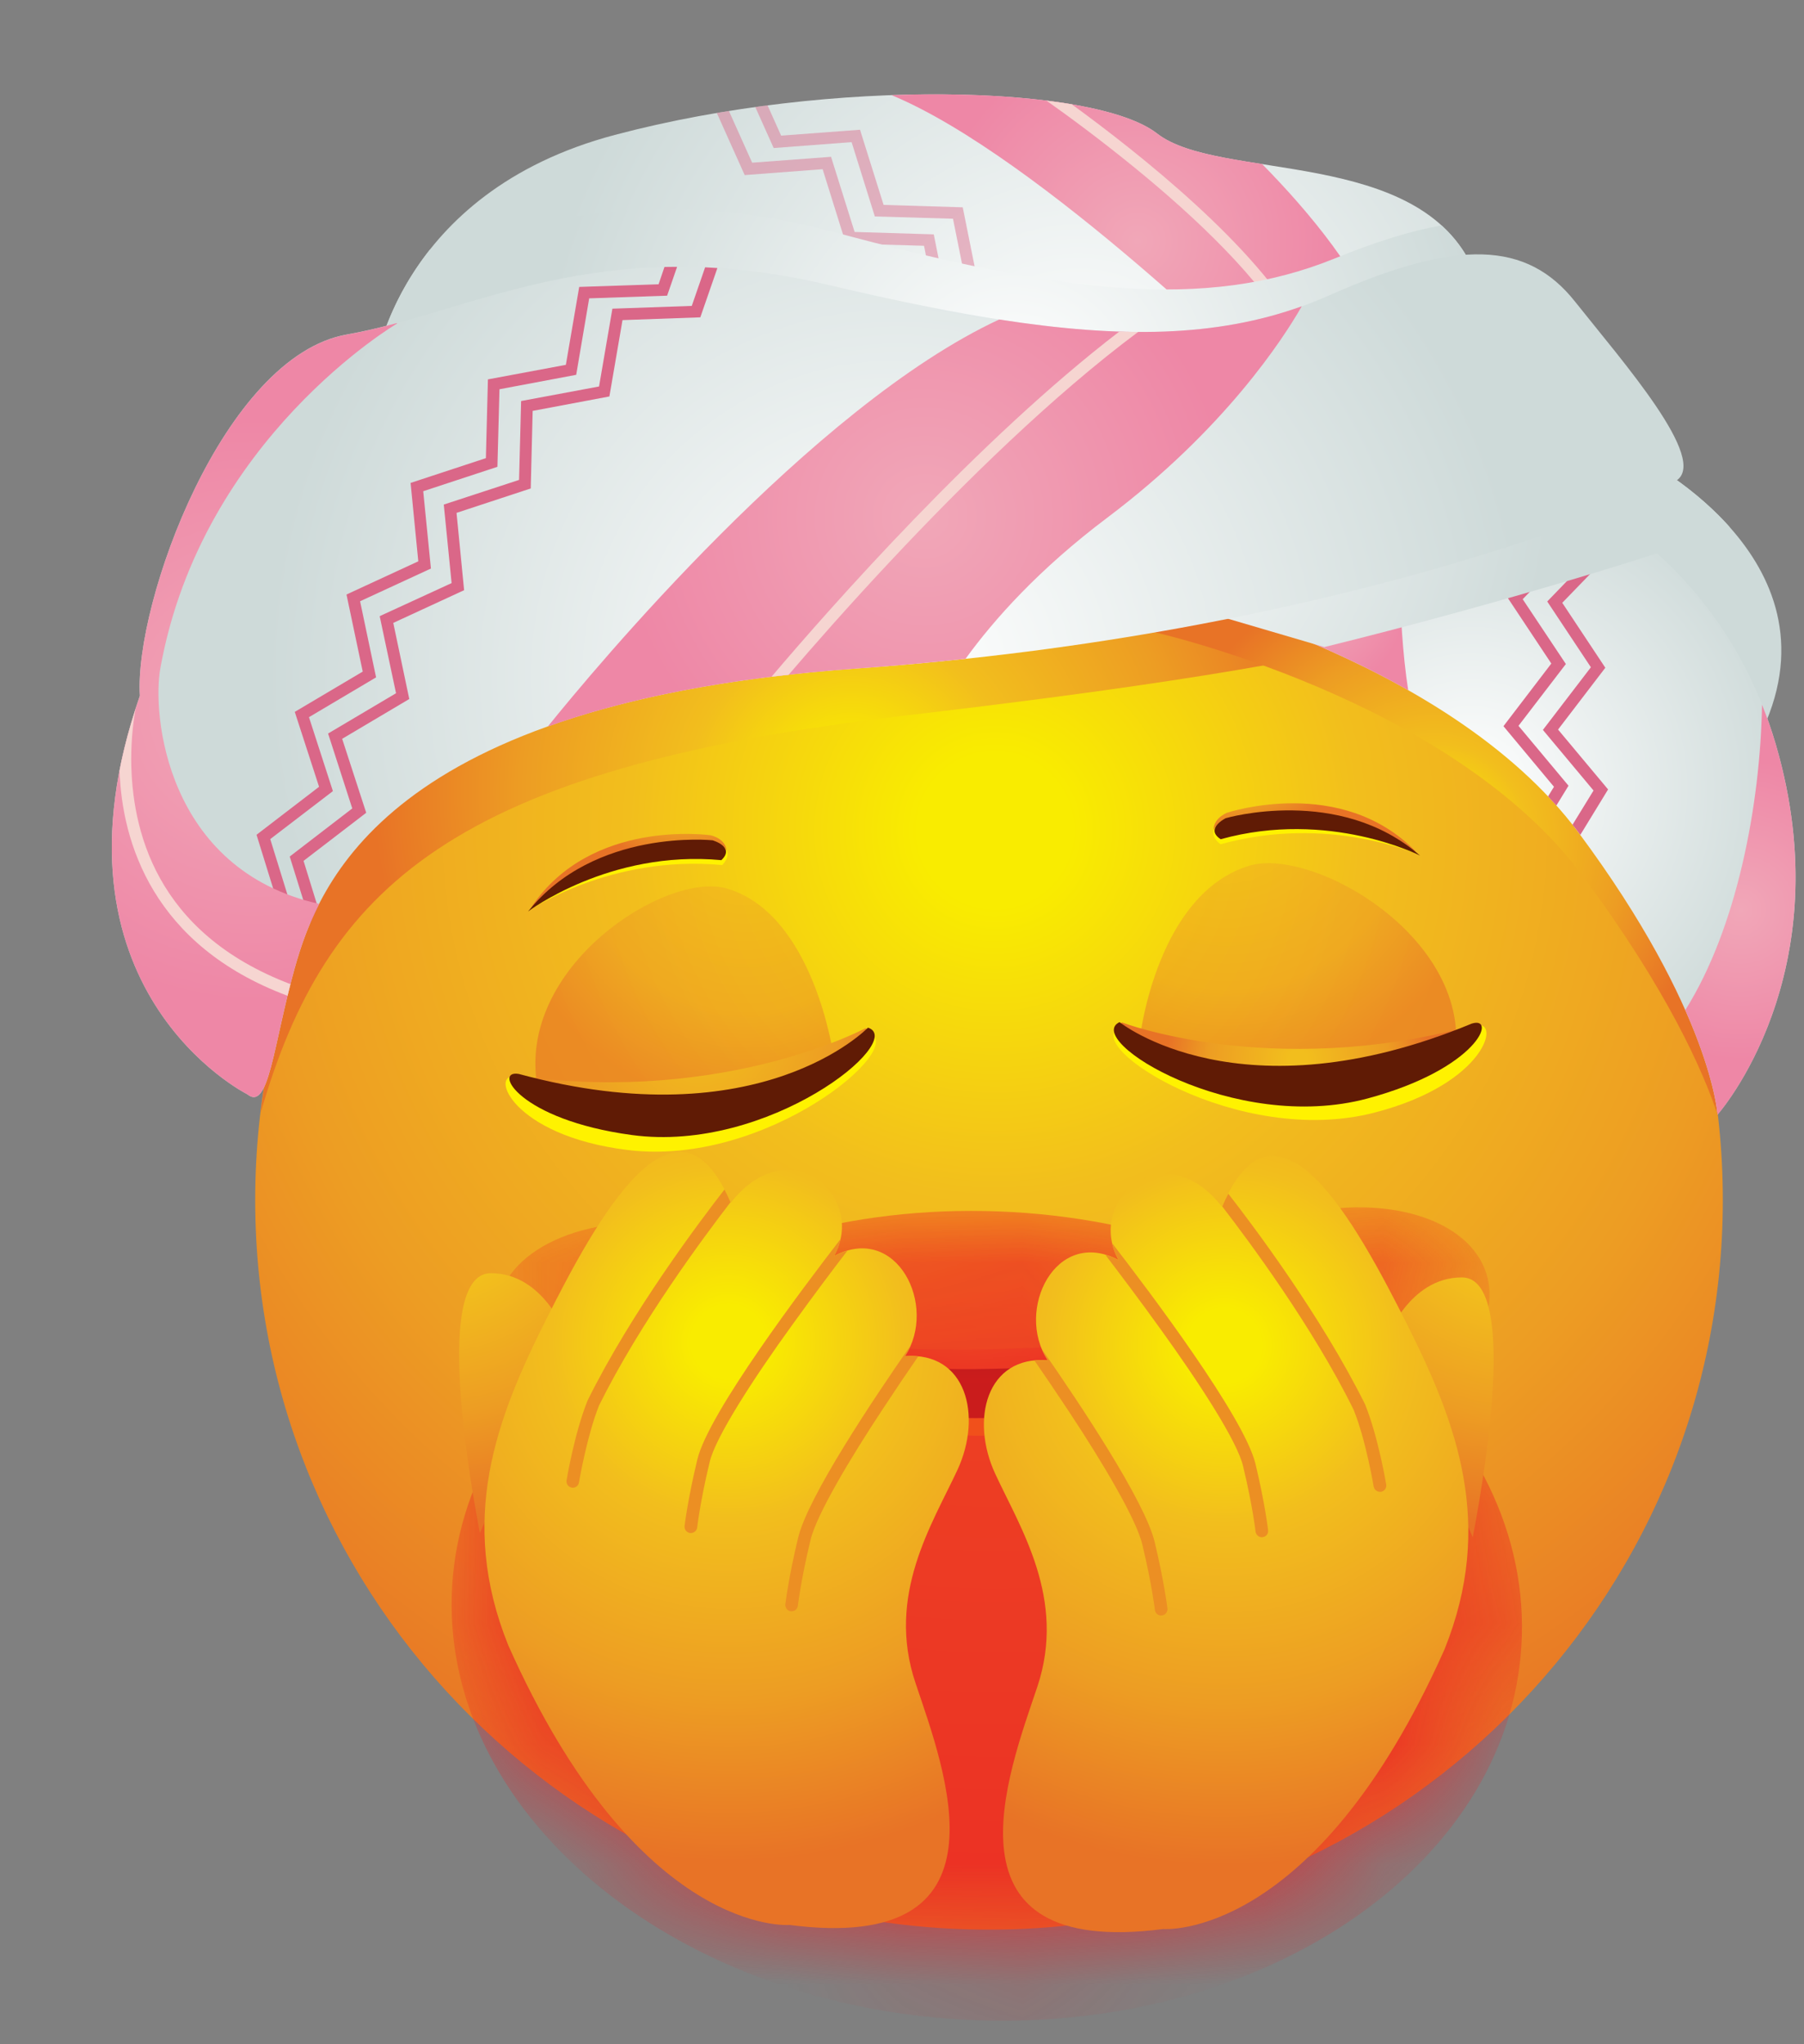 <svg width="15" height="17" viewBox="0 0 15 17" fill="none" xmlns="http://www.w3.org/2000/svg">
<rect x="0" y="0" width="15" height="17" fill="#808080" stroke="none"/>
<path d="M8.223 16.047C11.593 16.047 14.325 13.331 14.325 9.98C14.325 6.629 11.593 3.913 8.223 3.913C4.854 3.913 2.122 6.629 2.122 9.98C2.122 13.331 4.854 16.047 8.223 16.047Z" fill="url(#paint0_radial_277_100003)"/>
<path opacity="0.64" d="M6.929 8.772C6.929 8.772 6.766 7.6 6.044 7.389C5.538 7.241 4.289 8.042 4.469 9.041C4.469 9.041 5.683 9.81 6.929 8.772Z" fill="url(#paint1_radial_277_100003)"/>
<path opacity="0.64" d="M9.482 8.606C9.482 8.606 9.626 7.431 10.386 7.2C10.918 7.039 12.261 7.808 12.095 8.811C12.095 8.811 10.828 9.611 9.482 8.606Z" fill="url(#paint2_radial_277_100003)"/>
<path d="M7.226 8.594C7.226 8.594 6.34 9.485 4.288 8.954C4.066 8.917 4.252 9.443 5.215 9.563C6.379 9.709 7.558 8.698 7.226 8.594Z" fill="#FFF200"/>
<path d="M7.196 8.551C7.196 8.551 6.031 9.175 4.34 8.952C4.122 8.914 4.285 9.223 5.229 9.351C6.369 9.505 7.521 8.657 7.196 8.551Z" fill="url(#paint3_radial_277_100003)"/>
<path d="M7.217 8.546C7.217 8.546 6.326 9.477 4.314 8.931C4.095 8.893 4.31 9.311 5.254 9.439C6.394 9.593 7.542 8.652 7.217 8.546Z" fill="#601B05"/>
<path d="M5.907 6.946C5.907 6.946 4.914 6.802 4.419 7.543C4.419 7.543 5.108 7.035 6.038 7.122C6.069 6.977 5.907 6.946 5.907 6.946Z" fill="url(#paint4_radial_277_100003)"/>
<path d="M5.94 6.998C5.94 6.998 4.987 6.92 4.398 7.573C4.398 7.573 5.074 7.106 6.005 7.194C6.134 7.055 5.94 6.998 5.94 6.998Z" fill="#FFF200"/>
<path d="M5.925 6.988C5.925 6.988 4.946 6.884 4.391 7.58C4.391 7.58 5.067 7.066 5.998 7.153C6.116 7.042 5.925 6.988 5.925 6.988Z" fill="#601B05"/>
<path d="M9.307 8.549C9.307 8.549 10.301 9.319 12.267 8.531C12.483 8.466 12.366 9.011 11.427 9.253C10.291 9.546 8.991 8.694 9.307 8.549Z" fill="#FFF200"/>
<path d="M9.33 8.503C9.33 8.503 10.566 8.974 12.215 8.537C12.426 8.471 12.304 8.799 11.384 9.046C10.274 9.345 9.021 8.65 9.33 8.503Z" fill="url(#paint5_radial_277_100003)"/>
<path d="M9.309 8.5C9.309 8.5 10.313 9.31 12.238 8.512C12.45 8.446 12.291 8.887 11.371 9.135C10.261 9.433 9 8.647 9.309 8.5Z" fill="#601B05"/>
<path d="M10.202 6.759C10.202 6.759 11.153 6.441 11.773 7.083C11.773 7.083 11.005 6.705 10.104 6.956C10.048 6.819 10.202 6.759 10.202 6.759Z" fill="url(#paint6_radial_277_100003)"/>
<path d="M10.178 6.816C10.178 6.816 11.102 6.571 11.798 7.109C11.798 7.109 11.05 6.77 10.149 7.021C9.997 6.906 10.178 6.816 10.178 6.816Z" fill="#FFF200"/>
<path d="M10.192 6.804C10.192 6.804 11.137 6.528 11.807 7.115C11.807 7.115 11.05 6.729 10.15 6.979C10.014 6.891 10.192 6.804 10.192 6.804Z" fill="#601B05"/>
<path d="M2.167 9.255C2.712 7.371 3.762 6.392 7.53 5.95C9.324 5.74 10.851 5.52 11.995 5.213C10.957 4.4 9.648 3.913 8.223 3.913C5.1 3.913 2.527 6.247 2.167 9.255Z" fill="url(#paint7_radial_277_100003)"/>
<path d="M3.114 3.069C3.114 3.069 3.296 1.603 5.112 1.122C6.928 0.64 9.107 0.709 9.62 1.11C10.134 1.512 11.806 1.219 12.253 2.246C12.701 3.274 13.585 3.774 13.585 3.774C13.585 3.774 15.276 4.584 14.687 5.997" fill="url(#paint8_radial_277_100003)"/>
<path d="M10.585 3.228L11.503 2.804C11.327 2.294 10.892 1.768 10.494 1.364C10.128 1.307 9.802 1.252 9.621 1.11C9.32 0.875 8.448 0.754 7.413 0.791C8.65 1.304 10.585 3.228 10.585 3.228Z" fill="url(#paint9_radial_277_100003)"/>
<path d="M11.182 4.674L9.572 5.251C9.572 5.251 12.056 5.799 13.16 7.284C13.868 8.238 14.161 8.909 14.281 9.268C14.048 7.289 12.858 5.601 11.182 4.674Z" fill="url(#paint10_radial_277_100003)"/>
<path d="M9.539 4.892C9.539 4.892 12.024 5.44 13.127 6.926C14.23 8.412 14.281 9.269 14.281 9.269C14.281 9.269 15.324 8.098 14.765 6.189C14.206 4.28 12.45 3.85 12.45 3.85" fill="url(#paint11_radial_277_100003)"/>
<path d="M10.157 5.067C10.573 5.202 11.147 5.421 11.709 5.74C11.615 5.141 11.634 4.305 11.634 4.305L10.157 5.067Z" fill="url(#paint12_radial_277_100003)"/>
<path d="M10.825 2.749C10.464 2.058 9.458 1.265 8.911 0.867C8.844 0.856 8.774 0.846 8.701 0.837C8.877 0.961 9.145 1.158 9.434 1.394C9.936 1.803 10.499 2.333 10.738 2.794L10.825 2.749Z" fill="#F6D5D1"/>
<path d="M13.02 5.522L12.661 4.983L13.111 4.517L12.852 3.998C12.802 3.975 12.755 3.956 12.713 3.939L12.992 4.499L12.536 4.971L12.899 5.518L12.501 6.039L12.921 6.543L12.872 6.623C12.895 6.648 12.918 6.673 12.941 6.699L13.042 6.534L12.626 6.036L13.02 5.522ZM13.348 5.553L12.99 5.013L13.44 4.548L13.28 4.226C13.226 4.193 13.174 4.162 13.124 4.134L13.321 4.53L12.865 5.002L13.228 5.549L12.829 6.07L13.25 6.574L13.075 6.859C13.093 6.881 13.111 6.903 13.127 6.925C13.132 6.931 13.136 6.937 13.14 6.943L13.371 6.565L12.955 6.067L13.348 5.553Z" fill="#DA6788"/>
<path opacity="0.45" d="M9.236 3.505L8.599 3.335L8.545 2.682L7.893 2.591L7.764 1.949L7.106 1.929L6.91 1.304L6.254 1.353L6.061 0.923C6.027 0.928 5.994 0.934 5.96 0.939L6.192 1.456L6.84 1.407L7.033 2.025L7.683 2.044L7.81 2.678L8.454 2.768L8.507 3.412L9.134 3.579L9.101 4.223L9.697 4.478L9.646 4.722L9.742 4.746L9.81 4.419L9.203 4.16L9.236 3.505ZM9.444 3.936L9.477 3.28L8.84 3.11L8.786 2.457L8.134 2.366L8.005 1.724L7.347 1.704L7.151 1.079L6.495 1.128L6.382 0.876C6.348 0.881 6.314 0.885 6.28 0.89L6.433 1.231L7.081 1.182L7.274 1.8L7.924 1.819L8.051 2.453L8.695 2.543L8.748 3.187L9.375 3.354L9.342 3.999L9.938 4.253L9.831 4.769L9.927 4.793L10.05 4.195L9.444 3.936Z" fill="#DA6788"/>
<path d="M13.75 3.865C13.65 3.805 13.585 3.773 13.585 3.773C13.585 3.773 12.701 3.273 12.253 2.245C12.188 2.096 12.096 1.975 11.987 1.875C11.735 1.918 11.443 2.009 11.099 2.149C10.019 2.589 8.809 2.435 6.932 1.929C5.438 1.527 4.44 1.854 3.573 2.078C3.175 2.583 3.114 3.068 3.114 3.068L10.068 4.828C11.966 4.519 13.269 4.068 13.75 3.865Z" fill="url(#paint13_radial_277_100003)"/>
<path d="M11.012 5.381C12.383 5.044 14.028 4.549 14.382 4.383C14.029 3.986 13.586 3.774 13.586 3.774C13.586 3.774 12.848 3.355 12.38 2.499C12.149 2.555 11.888 2.647 11.587 2.779C10.5 3.256 9.263 3.145 7.338 2.704C5.444 2.271 4.353 2.924 3.32 3.121L11.012 5.381Z" fill="url(#paint14_radial_277_100003)"/>
<path d="M2.056 9.1C2.056 9.1 0.314 8.228 1.163 5.786C1.115 5.016 1.857 2.961 2.886 2.781C3.915 2.601 4.989 1.921 6.881 2.368C8.773 2.814 9.987 2.93 11.053 2.456C12.118 1.983 12.697 2.004 13.096 2.508C13.495 3.011 14.214 3.827 13.935 3.999C13.656 4.171 11.066 5.28 7.136 5.558C3.206 5.837 2.646 7.354 2.449 8.056C2.272 8.69 2.236 9.246 2.056 9.1Z" fill="url(#paint15_radial_277_100003)"/>
<path d="M10.824 2.547C10.114 2.803 9.323 2.815 8.308 2.657C6.754 3.379 4.932 5.574 4.555 6.042C5.194 5.813 6.032 5.637 7.136 5.559C7.442 5.537 7.739 5.51 8.028 5.479C8.265 5.152 8.638 4.733 9.207 4.305C10.183 3.57 10.671 2.815 10.824 2.547Z" fill="url(#paint16_radial_277_100003)"/>
<path d="M5.863 2.223L5.752 2.544L5.092 2.567L4.981 3.214L4.333 3.335L4.316 3.991L3.69 4.196L3.755 4.849L3.157 5.124L3.293 5.765L2.728 6.1L2.929 6.723L2.409 7.123L2.581 7.675C2.599 7.632 2.62 7.587 2.642 7.542L2.524 7.159L3.045 6.759L2.845 6.144L3.403 5.813L3.27 5.18L3.859 4.908L3.796 4.265L4.413 4.062L4.429 3.417L5.067 3.297L5.176 2.662L5.823 2.639L5.965 2.229C5.93 2.227 5.896 2.225 5.863 2.223ZM2.768 6.579L2.569 5.964L3.127 5.633L2.994 5L3.583 4.728L3.519 4.085L4.136 3.882L4.153 3.237L4.791 3.117L4.899 2.481L5.547 2.459L5.63 2.219C5.594 2.219 5.56 2.22 5.525 2.22L5.476 2.364L4.816 2.386L4.705 3.034L4.057 3.155L4.04 3.81L3.414 4.016L3.478 4.668L2.881 4.944L3.016 5.585L2.451 5.92L2.653 6.543L2.133 6.942L2.419 7.866L2.513 7.837L2.247 6.978L2.768 6.579Z" fill="#DA6788"/>
<path d="M6.557 5.612C6.761 5.374 7.058 5.035 7.41 4.66C8.003 4.027 8.75 3.292 9.464 2.76C9.412 2.76 9.359 2.759 9.306 2.758C8.135 3.656 6.912 5.042 6.415 5.628C6.461 5.622 6.51 5.617 6.557 5.612Z" fill="#F6D5D1"/>
<path d="M2.654 7.517C1.379 7.233 1.262 5.936 1.334 5.553C1.679 3.644 3.302 2.69 3.302 2.69L3.299 2.687C3.159 2.725 3.022 2.758 2.886 2.782C1.857 2.962 1.115 5.016 1.163 5.786C0.314 8.229 2.056 9.1 2.056 9.1C2.236 9.247 2.272 8.69 2.449 8.056C2.491 7.907 2.55 7.72 2.654 7.517Z" fill="url(#paint17_radial_277_100003)"/>
<path d="M0.994 6.408C1.014 7.003 1.27 7.861 2.391 8.281C2.399 8.249 2.407 8.217 2.415 8.184C1.287 7.755 1.094 6.891 1.091 6.316C1.091 6.138 1.11 5.992 1.127 5.896C1.07 6.075 1.025 6.246 0.994 6.408Z" fill="#F6D5D1"/>
<path d="M14.652 5.863C14.652 5.862 14.652 5.861 14.651 5.86C14.637 6.689 14.443 7.717 14.013 8.4C14.263 8.963 14.281 9.27 14.281 9.27C14.281 9.27 15.022 8.437 14.92 7.033C14.901 6.769 14.852 6.487 14.765 6.189C14.748 6.132 14.73 6.075 14.711 6.02C14.692 5.967 14.673 5.914 14.652 5.863Z" fill="url(#paint18_radial_277_100003)"/>
<mask id="mask0_277_100003" style="mask-type:luminance" maskUnits="userSpaceOnUse" x="4" y="10" width="4" height="3">
<g opacity="0.72">
<path d="M7.036 11.339C6.952 11.835 6.235 12.128 5.434 11.994C4.633 11.86 4.052 11.35 4.136 10.854C4.219 10.358 4.937 10.065 5.737 10.199C6.538 10.333 7.12 10.844 7.036 11.339Z" fill="url(#paint19_radial_277_100003)"/>
</g>
</mask>
<g mask="url(#mask0_277_100003)">
<path opacity="0.72" d="M7.035 11.339C6.952 11.835 6.234 12.128 5.433 11.994C4.632 11.86 4.051 11.35 4.135 10.854C4.219 10.358 4.936 10.065 5.737 10.199C6.538 10.333 7.119 10.844 7.035 11.339Z" fill="#ED1C24"/>
</g>
<mask id="mask1_277_100003" style="mask-type:luminance" maskUnits="userSpaceOnUse" x="9" y="10" width="4" height="2">
<g opacity="0.72">
<path d="M12.364 10.609C12.5 11.093 11.976 11.661 11.193 11.878C10.411 12.094 9.667 11.878 9.531 11.394C9.395 10.91 9.92 10.341 10.702 10.124C11.485 9.908 12.229 10.125 12.364 10.609Z" fill="url(#paint20_radial_277_100003)"/>
</g>
</mask>
<g mask="url(#mask1_277_100003)">
<path opacity="0.72" d="M12.364 10.609C12.5 11.093 11.976 11.661 11.193 11.878C10.411 12.094 9.667 11.878 9.531 11.394C9.395 10.91 9.92 10.341 10.702 10.124C11.485 9.908 12.229 10.125 12.364 10.609Z" fill="#ED1C24"/>
</g>
<path d="M11.106 10.915C11.127 10.965 9.888 11.915 8.259 11.938C6.631 11.982 5.353 11.084 5.372 11.033C5.383 10.958 6.654 11.502 8.249 11.457C9.844 11.437 11.092 10.84 11.106 10.915Z" fill="#FFF200"/>
<path d="M11.141 10.866C11.162 10.919 9.885 11.768 8.256 11.79C6.628 11.835 5.365 11.038 5.385 10.985C5.396 10.907 6.633 11.265 8.228 11.22C9.823 11.2 11.127 10.789 11.141 10.866Z" fill="url(#paint21_radial_277_100003)"/>
<path d="M11.106 10.914C11.128 10.956 9.885 11.767 8.257 11.791C6.628 11.834 5.353 11.075 5.373 11.032C5.384 10.968 6.653 11.426 8.248 11.383C9.843 11.361 11.093 10.851 11.106 10.914Z" fill="#601B05"/>
<mask id="mask2_277_100003" style="mask-type:luminance" maskUnits="userSpaceOnUse" x="3" y="10" width="10" height="7">
<g opacity="0.87">
<path d="M8.112 16.212C5.656 16.128 3.706 14.687 3.757 12.991C3.808 11.296 5.842 9.99 8.3 10.073C10.756 10.157 12.706 11.599 12.655 13.294C12.603 14.989 10.569 16.296 8.112 16.212Z" fill="url(#paint22_radial_277_100003)"/>
</g>
</mask>
<g mask="url(#mask2_277_100003)">
<path opacity="0.87" d="M8.112 16.8C5.655 16.709 3.705 15.129 3.756 13.271C3.808 11.414 5.842 9.982 8.299 10.074C10.755 10.165 12.706 11.745 12.654 13.602C12.603 15.46 10.569 16.892 8.112 16.8Z" fill="#ED1C24"/>
</g>
<path d="M4.71 11.109C4.71 11.109 4.527 10.588 4.082 10.588C3.637 10.588 3.859 12.059 3.99 12.749" fill="url(#paint23_radial_277_100003)"/>
<path d="M6.564 16.008C6.564 16.008 5.308 16.112 4.226 13.682C3.807 12.641 4.121 11.808 4.54 10.975C4.959 10.142 5.622 8.927 6.076 10.003C6.564 9.378 7.21 9.951 6.935 10.445C7.459 10.168 7.799 10.862 7.525 11.278C8.035 11.239 8.17 11.773 7.961 12.224C7.751 12.675 7.367 13.266 7.612 13.995C7.856 14.724 8.449 16.251 6.564 16.008Z" fill="url(#paint24_radial_277_100003)"/>
<path d="M7.525 11.278C7.544 11.249 7.559 11.218 7.573 11.187C7.259 11.638 6.717 12.449 6.636 12.789C6.557 13.117 6.53 13.34 6.53 13.342C6.527 13.37 6.547 13.396 6.576 13.4C6.578 13.4 6.58 13.4 6.582 13.4C6.608 13.4 6.631 13.38 6.634 13.354C6.634 13.353 6.66 13.136 6.738 12.813C6.784 12.604 7.072 12.123 7.346 11.709C7.449 11.552 7.549 11.404 7.635 11.28C7.6 11.277 7.564 11.275 7.525 11.278ZM7.046 10.401C7.01 10.411 6.974 10.425 6.936 10.445C6.962 10.398 6.979 10.351 6.99 10.303C6.678 10.708 5.891 11.749 5.798 12.138C5.719 12.466 5.692 12.689 5.692 12.691C5.689 12.719 5.709 12.745 5.738 12.749C5.74 12.749 5.742 12.749 5.744 12.749C5.771 12.749 5.793 12.729 5.797 12.703C5.797 12.702 5.822 12.485 5.9 12.162C5.945 11.956 6.272 11.454 6.586 11.02C6.76 10.778 6.929 10.553 7.046 10.401ZM6.024 9.892C5.824 10.149 5.251 10.908 4.886 11.646C4.776 11.918 4.711 12.309 4.711 12.31C4.706 12.339 4.725 12.366 4.754 12.371C4.757 12.371 4.759 12.372 4.762 12.372C4.788 12.372 4.81 12.354 4.814 12.328C4.814 12.327 4.88 11.94 4.981 11.688C5.322 10.999 5.853 10.285 6.074 9.998C6.058 9.959 6.041 9.925 6.024 9.892Z" fill="#EC8F23"/>
<path d="M11.526 11.143C11.526 11.143 11.71 10.623 12.155 10.623C12.6 10.623 12.377 12.094 12.246 12.784" fill="url(#paint25_radial_277_100003)"/>
<path d="M9.672 16.042C9.672 16.042 10.929 16.146 12.011 13.716C12.43 12.675 12.116 11.841 11.697 11.008C11.278 10.175 10.615 8.96 10.161 10.036C9.672 9.411 9.026 9.984 9.301 10.479C8.778 10.201 8.437 10.896 8.712 11.312C8.201 11.273 8.066 11.807 8.276 12.258C8.485 12.709 8.869 13.299 8.625 14.028C8.38 14.757 7.787 16.285 9.672 16.042Z" fill="url(#paint26_radial_277_100003)"/>
<path d="M8.602 11.315C8.687 11.439 8.788 11.587 8.891 11.743C9.165 12.158 9.452 12.638 9.499 12.848C9.577 13.171 9.603 13.388 9.603 13.389C9.606 13.415 9.628 13.435 9.654 13.435C9.656 13.435 9.659 13.434 9.661 13.434C9.69 13.431 9.71 13.405 9.707 13.376C9.707 13.375 9.68 13.152 9.601 12.824C9.52 12.484 8.978 11.672 8.664 11.221C8.677 11.253 8.693 11.283 8.712 11.313C8.673 11.31 8.636 11.311 8.602 11.315ZM9.651 11.055C9.964 11.489 10.292 11.99 10.337 12.197C10.415 12.52 10.44 12.737 10.44 12.738C10.444 12.764 10.466 12.784 10.493 12.784C10.495 12.784 10.497 12.784 10.498 12.783C10.528 12.78 10.548 12.754 10.544 12.725C10.544 12.724 10.518 12.501 10.439 12.173C10.345 11.784 9.559 10.742 9.247 10.338C9.257 10.385 9.275 10.433 9.301 10.48C9.263 10.459 9.226 10.446 9.191 10.435C9.307 10.588 9.477 10.812 9.651 11.055ZM10.163 10.033C10.384 10.32 10.915 11.034 11.255 11.723C11.357 11.974 11.422 12.362 11.422 12.363C11.427 12.388 11.449 12.406 11.474 12.406C11.477 12.406 11.48 12.406 11.483 12.406C11.512 12.401 11.531 12.374 11.526 12.345C11.526 12.344 11.461 11.953 11.351 11.68C10.985 10.942 10.413 10.183 10.213 9.927C10.196 9.959 10.179 9.994 10.163 10.033Z" fill="#EC8F23"/>
<defs>
<radialGradient id="paint0_radial_277_100003" cx="0" cy="0" r="1" gradientUnits="userSpaceOnUse" gradientTransform="translate(8.273 6.898) scale(9.004 8.954)">
<stop offset="0.071" stop-color="#F9EC00"/>
<stop offset="0.341" stop-color="#F2BE1D"/>
<stop offset="0.687" stop-color="#ED9D23"/>
<stop offset="1" stop-color="#E87326"/>
</radialGradient>
<radialGradient id="paint1_radial_277_100003" cx="0" cy="0" r="1" gradientUnits="userSpaceOnUse" gradientTransform="translate(6.208 6.678) scale(2.165 2.536)">
<stop offset="0.071" stop-color="#F2BE1D"/>
<stop offset="0.687" stop-color="#ED9D23"/>
<stop offset="1" stop-color="#E87326"/>
</radialGradient>
<radialGradient id="paint2_radial_277_100003" cx="0" cy="0" r="1" gradientUnits="userSpaceOnUse" gradientTransform="translate(10.194 6.494) rotate(178.591) scale(2.294 2.536)">
<stop offset="0.071" stop-color="#F2BE1D"/>
<stop offset="0.687" stop-color="#ED9D23"/>
<stop offset="1" stop-color="#E87326"/>
</radialGradient>
<radialGradient id="paint3_radial_277_100003" cx="0" cy="0" r="1" gradientUnits="userSpaceOnUse" gradientTransform="translate(5.814 8.528) scale(1.674 1.664)">
<stop offset="0.071" stop-color="#F2BE1D"/>
<stop offset="0.687" stop-color="#ED9D23"/>
<stop offset="1" stop-color="#E87326"/>
</radialGradient>
<radialGradient id="paint4_radial_277_100003" cx="0" cy="0" r="1" gradientUnits="userSpaceOnUse" gradientTransform="translate(5.669 6.28) rotate(3.21) scale(0.914 0.909)">
<stop offset="0.071" stop-color="#F2BE1D"/>
<stop offset="0.687" stop-color="#ED9D23"/>
<stop offset="1" stop-color="#E87326"/>
</radialGradient>
<radialGradient id="paint5_radial_277_100003" cx="0" cy="0" r="1" gradientUnits="userSpaceOnUse" gradientTransform="translate(10.793 8.812) scale(1.09 1.084)">
<stop offset="0.071" stop-color="#F2BE1D"/>
<stop offset="0.687" stop-color="#ED9D23"/>
<stop offset="1" stop-color="#E87326"/>
</radialGradient>
<radialGradient id="paint6_radial_277_100003" cx="0" cy="0" r="1" gradientUnits="userSpaceOnUse" gradientTransform="translate(10.317 6.061) rotate(166.593) scale(0.914 0.91)">
<stop offset="0.071" stop-color="#F2BE1D"/>
<stop offset="0.687" stop-color="#ED9D23"/>
<stop offset="1" stop-color="#E87326"/>
</radialGradient>
<radialGradient id="paint7_radial_277_100003" cx="0" cy="0" r="1" gradientUnits="userSpaceOnUse" gradientTransform="translate(7.081 6.584) scale(3.96 3.938)">
<stop offset="0.071" stop-color="#F9EC00"/>
<stop offset="0.341" stop-color="#F2BE1D"/>
<stop offset="0.687" stop-color="#ED9D23"/>
<stop offset="1" stop-color="#E87326"/>
</radialGradient>
<radialGradient id="paint8_radial_277_100003" cx="0" cy="0" r="1" gradientUnits="userSpaceOnUse" gradientTransform="translate(8.963 3.391) scale(4.532 4.507)">
<stop stop-color="white"/>
<stop offset="1" stop-color="#CEDAD9"/>
</radialGradient>
<radialGradient id="paint9_radial_277_100003" cx="0" cy="0" r="1" gradientUnits="userSpaceOnUse" gradientTransform="translate(9.458 2.006) scale(1.687 1.678)">
<stop stop-color="#F1A7B8"/>
<stop offset="1" stop-color="#EE87A6"/>
</radialGradient>
<radialGradient id="paint10_radial_277_100003" cx="0" cy="0" r="1" gradientUnits="userSpaceOnUse" gradientTransform="translate(11.927 6.971) scale(2.332 2.319)">
<stop offset="0.071" stop-color="#F9EC00"/>
<stop offset="0.341" stop-color="#F2BE1D"/>
<stop offset="0.687" stop-color="#ED9D23"/>
<stop offset="1" stop-color="#E87326"/>
</radialGradient>
<radialGradient id="paint11_radial_277_100003" cx="0" cy="0" r="1" gradientUnits="userSpaceOnUse" gradientTransform="translate(12.234 6.559) scale(2.71 2.695)">
<stop stop-color="white"/>
<stop offset="1" stop-color="#CEDAD9"/>
</radialGradient>
<radialGradient id="paint12_radial_277_100003" cx="0" cy="0" r="1" gradientUnits="userSpaceOnUse" gradientTransform="translate(10.933 5.022) scale(0.749 0.745)">
<stop stop-color="#F1A7B8"/>
<stop offset="1" stop-color="#EE87A6"/>
</radialGradient>
<radialGradient id="paint13_radial_277_100003" cx="0" cy="0" r="1" gradientUnits="userSpaceOnUse" gradientTransform="translate(8.432 3.284) scale(3.918 3.896)">
<stop stop-color="white"/>
<stop offset="1" stop-color="#CEDAD9"/>
</radialGradient>
<radialGradient id="paint14_radial_277_100003" cx="0" cy="0" r="1" gradientUnits="userSpaceOnUse" gradientTransform="translate(8.851 3.94) scale(4.043 4.021)">
<stop stop-color="white"/>
<stop offset="1" stop-color="#CEDAD9"/>
</radialGradient>
<radialGradient id="paint15_radial_277_100003" cx="0" cy="0" r="1" gradientUnits="userSpaceOnUse" gradientTransform="translate(7.464 5.619) scale(5.249 5.22)">
<stop stop-color="white"/>
<stop offset="1" stop-color="#CEDAD9"/>
</radialGradient>
<radialGradient id="paint16_radial_277_100003" cx="0" cy="0" r="1" gradientUnits="userSpaceOnUse" gradientTransform="translate(7.689 4.295) scale(2.541 2.527)">
<stop stop-color="#F1A7B8"/>
<stop offset="1" stop-color="#EE87A6"/>
</radialGradient>
<radialGradient id="paint17_radial_277_100003" cx="0" cy="0" r="1" gradientUnits="userSpaceOnUse" gradientTransform="translate(2.116 5.906) scale(2.437 2.424)">
<stop stop-color="#F1A7B8"/>
<stop offset="1" stop-color="#EE87A6"/>
</radialGradient>
<radialGradient id="paint18_radial_277_100003" cx="0" cy="0" r="1" gradientUnits="userSpaceOnUse" gradientTransform="translate(14.471 7.565) scale(1.255 1.248)">
<stop stop-color="#F1A7B8"/>
<stop offset="1" stop-color="#EE87A6"/>
</radialGradient>
<radialGradient id="paint19_radial_277_100003" cx="0" cy="0" r="1" gradientUnits="userSpaceOnUse" gradientTransform="translate(5.586 11.097) rotate(9.501) scale(1.193 0.738)">
<stop stop-color="white"/>
<stop offset="1"/>
</radialGradient>
<radialGradient id="paint20_radial_277_100003" cx="0" cy="0" r="1" gradientUnits="userSpaceOnUse" gradientTransform="translate(10.948 11.001) rotate(-15.483) scale(1.193 0.738)">
<stop stop-color="white"/>
<stop offset="1"/>
</radialGradient>
<radialGradient id="paint21_radial_277_100003" cx="0" cy="0" r="1" gradientUnits="userSpaceOnUse" gradientTransform="translate(8.1 10.23) rotate(-1.179) scale(1.402 1.394)">
<stop offset="0.071" stop-color="#F2BE1D"/>
<stop offset="0.687" stop-color="#ED9D23"/>
<stop offset="1" stop-color="#E87326"/>
</radialGradient>
<radialGradient id="paint22_radial_277_100003" cx="0" cy="0" r="1" gradientUnits="userSpaceOnUse" gradientTransform="translate(8.206 13.143) rotate(91.733) scale(2.491 3.611)">
<stop stop-color="white"/>
<stop offset="1"/>
</radialGradient>
<radialGradient id="paint23_radial_277_100003" cx="0" cy="0" r="1" gradientUnits="userSpaceOnUse" gradientTransform="translate(3.571 9.755) scale(2.927 2.91)">
<stop offset="0.071" stop-color="#F9EC00"/>
<stop offset="0.341" stop-color="#F2BE1D"/>
<stop offset="0.687" stop-color="#ED9D23"/>
<stop offset="1" stop-color="#E87326"/>
</radialGradient>
<radialGradient id="paint24_radial_277_100003" cx="0" cy="0" r="1" gradientUnits="userSpaceOnUse" gradientTransform="translate(6.058 11.167) scale(4.322 4.298)">
<stop offset="0.071" stop-color="#F9EC00"/>
<stop offset="0.341" stop-color="#F2BE1D"/>
<stop offset="0.687" stop-color="#ED9D23"/>
<stop offset="1" stop-color="#E87326"/>
</radialGradient>
<radialGradient id="paint25_radial_277_100003" cx="0" cy="0" r="1" gradientUnits="userSpaceOnUse" gradientTransform="translate(12.665 9.789) rotate(180) scale(2.927 2.91)">
<stop offset="0.071" stop-color="#F9EC00"/>
<stop offset="0.341" stop-color="#F2BE1D"/>
<stop offset="0.687" stop-color="#ED9D23"/>
<stop offset="1" stop-color="#E87326"/>
</radialGradient>
<radialGradient id="paint26_radial_277_100003" cx="0" cy="0" r="1" gradientUnits="userSpaceOnUse" gradientTransform="translate(10.179 11.2) rotate(180) scale(4.322 4.298)">
<stop offset="0.071" stop-color="#F9EC00"/>
<stop offset="0.341" stop-color="#F2BE1D"/>
<stop offset="0.687" stop-color="#ED9D23"/>
<stop offset="1" stop-color="#E87326"/>
</radialGradient>
</defs>
</svg>
